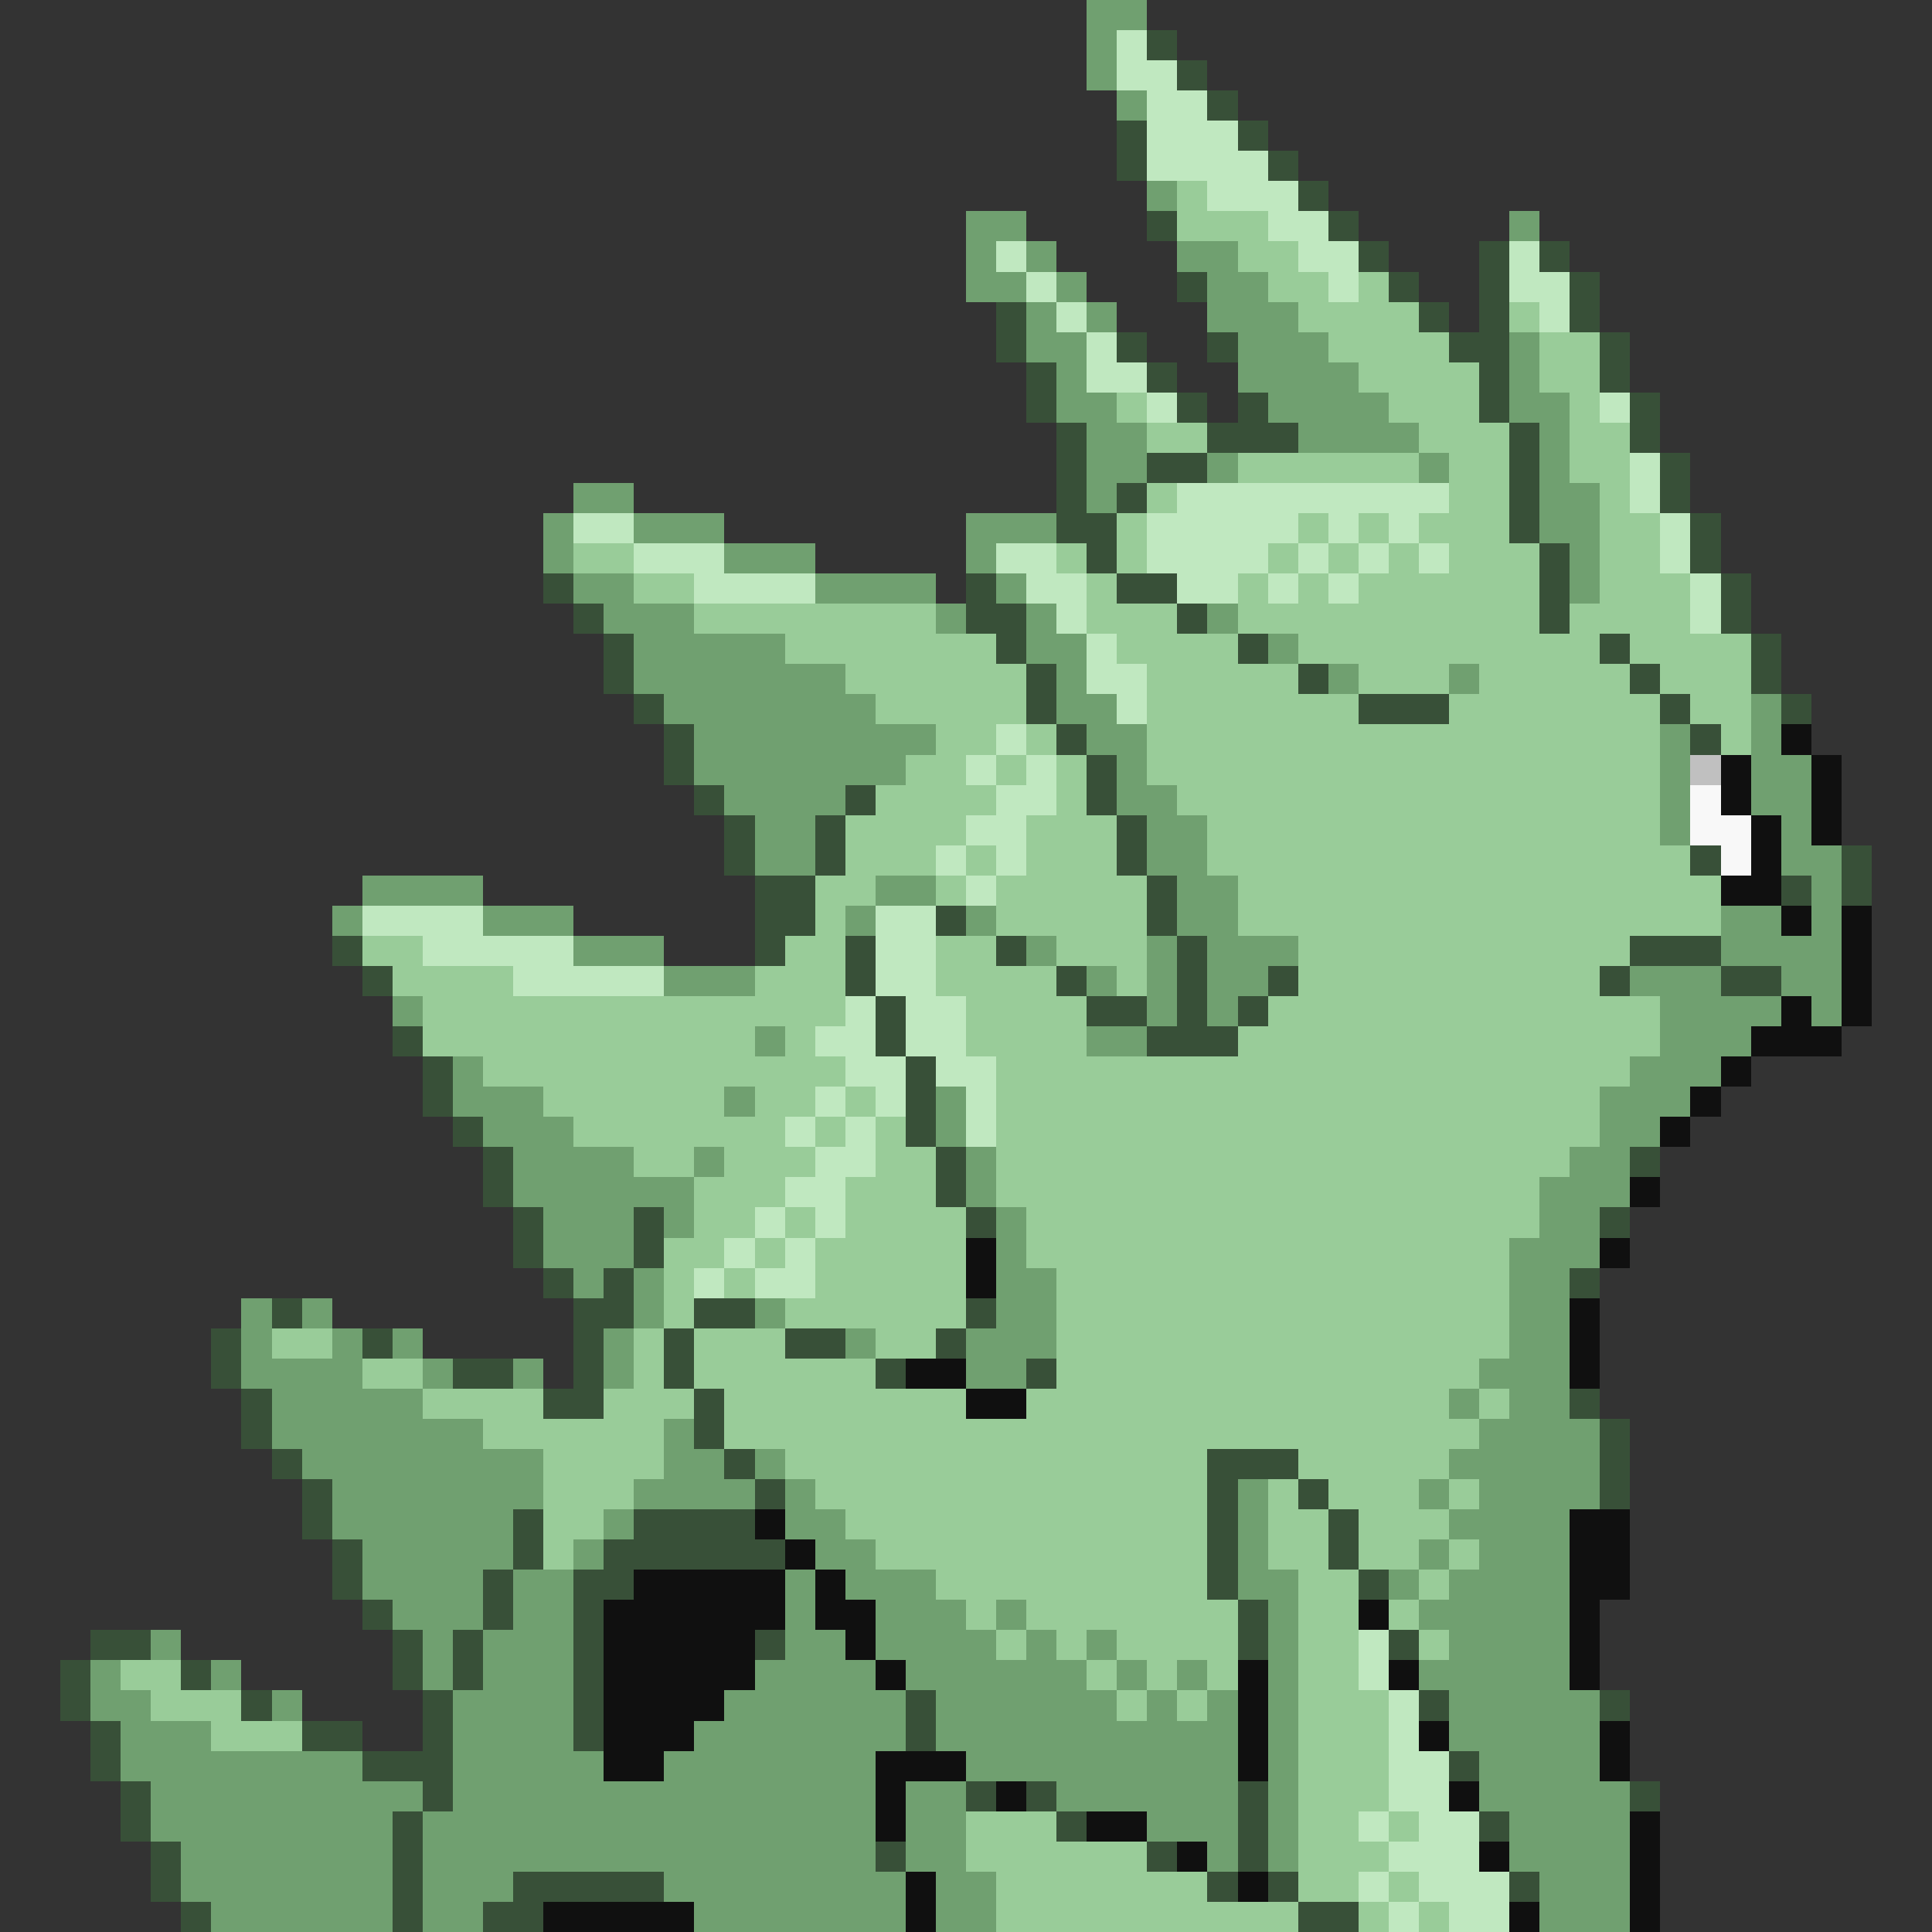 <svg xmlns="http://www.w3.org/2000/svg" viewBox="0 -0.5 64 64" shape-rendering="crispEdges">
<rect x="0" y="-0.5" width="64" height="64" fill="#333333" stroke="none"/>
<path stroke="#70a070" d="M36 0h2M36 1h1M36 2h1M37 3h1M38 6h1M32 7h2M50 7h1M32 8h1M34 8h1M39 8h2M32 9h2M35 9h1M40 9h2M34 10h1M36 10h1M40 10h3M34 11h2M41 11h3M50 11h1M35 12h1M41 12h4M50 12h1M35 13h2M42 13h4M50 13h2M36 14h2M43 14h4M51 14h1M36 15h2M40 15h1M47 15h1M51 15h1M19 16h2M36 16h1M51 16h2M18 17h1M21 17h3M32 17h3M51 17h2M18 18h1M24 18h3M32 18h1M52 18h1M19 19h2M27 19h4M33 19h1M52 19h1M20 20h3M31 20h1M34 20h1M40 20h1M21 21h5M34 21h2M42 21h1M21 22h7M35 22h1M44 22h1M48 22h1M22 23h7M35 23h2M58 23h1M23 24h8M36 24h2M55 24h1M58 24h1M23 25h7M37 25h1M55 25h1M58 25h2M24 26h4M37 26h2M55 26h1M58 26h2M25 27h2M38 27h2M55 27h1M59 27h1M25 28h2M38 28h2M59 28h2M12 29h4M29 29h2M39 29h2M60 29h1M11 30h1M16 30h3M28 30h1M32 30h1M39 30h2M57 30h2M60 30h1M19 31h3M34 31h1M38 31h1M40 31h3M57 31h4M22 32h3M36 32h1M38 32h1M40 32h2M54 32h3M59 32h2M13 33h1M38 33h1M40 33h1M55 33h4M60 33h1M25 34h1M36 34h2M55 34h3M15 35h1M54 35h3M15 36h3M24 36h1M31 36h1M53 36h3M16 37h3M31 37h1M53 37h2M17 38h4M23 38h1M32 38h1M52 38h2M17 39h6M32 39h1M51 39h3M18 40h3M22 40h1M33 40h1M51 40h2M18 41h3M33 41h1M50 41h3M19 42h1M21 42h1M33 42h2M50 42h2M8 43h1M10 43h1M21 43h1M25 43h1M33 43h2M50 43h2M8 44h1M11 44h1M13 44h1M20 44h1M28 44h1M32 44h3M50 44h2M8 45h4M14 45h1M17 45h1M20 45h1M32 45h2M49 45h3M9 46h5M48 46h1M50 46h2M9 47h7M22 47h1M49 47h4M10 48h8M22 48h2M25 48h1M48 48h5M11 49h7M21 49h4M26 49h1M41 49h1M47 49h1M49 49h4M11 50h6M20 50h1M26 50h2M41 50h1M48 50h4M12 51h5M19 51h1M27 51h2M41 51h1M47 51h1M49 51h3M12 52h4M17 52h2M26 52h1M28 52h3M41 52h2M46 52h1M48 52h4M13 53h3M17 53h2M26 53h1M29 53h3M33 53h1M42 53h1M47 53h5M5 54h1M14 54h1M16 54h3M26 54h2M29 54h4M34 54h1M36 54h1M42 54h1M48 54h4M3 55h1M7 55h1M14 55h1M16 55h3M25 55h4M30 55h6M37 55h1M39 55h1M42 55h1M47 55h5M3 56h2M9 56h1M15 56h4M24 56h6M31 56h6M38 56h1M40 56h1M42 56h1M48 56h5M4 57h3M15 57h4M23 57h7M31 57h10M42 57h1M48 57h5M4 58h8M15 58h5M22 58h7M32 58h9M42 58h1M49 58h4M5 59h9M15 59h14M30 59h2M35 59h6M42 59h1M49 59h5M5 60h8M14 60h15M30 60h2M38 60h3M42 60h1M50 60h4M6 61h7M14 61h15M30 61h2M40 61h1M42 61h1M50 61h4M6 62h7M14 62h3M22 62h8M31 62h2M51 62h3M7 63h6M14 63h2M23 63h7M31 63h2M51 63h3" />
<path stroke="#c0e8c0" d="M37 1h1M37 2h2M38 3h2M38 4h3M38 5h4M40 6h3M42 7h2M33 8h1M43 8h2M50 8h1M34 9h1M44 9h1M50 9h2M35 10h1M51 10h1M36 11h1M36 12h2M38 13h1M53 13h1M54 15h1M39 16h9M54 16h1M19 17h2M38 17h5M44 17h1M46 17h1M55 17h1M21 18h3M33 18h2M38 18h4M43 18h1M45 18h1M47 18h1M55 18h1M23 19h4M34 19h2M39 19h2M42 19h1M44 19h1M56 19h1M35 20h1M56 20h1M36 21h1M36 22h2M37 23h1M33 24h1M32 25h1M34 25h1M33 26h2M32 27h2M31 28h1M33 28h1M32 29h1M12 30h4M29 30h2M14 31h5M29 31h2M17 32h5M29 32h2M28 33h1M30 33h2M27 34h2M30 34h2M28 35h2M31 35h2M27 36h1M29 36h1M32 36h1M26 37h1M28 37h1M32 37h1M27 38h2M26 39h2M25 40h1M27 40h1M24 41h1M26 41h1M23 42h1M25 42h2M45 54h1M45 55h1M46 56h1M46 57h1M46 58h2M46 59h2M45 60h1M47 60h2M46 61h3M45 62h1M47 62h3M46 63h1M48 63h2" />
<path stroke="#385038" d="M38 1h1M39 2h1M40 3h1M37 4h1M41 4h1M37 5h1M42 5h1M43 6h1M38 7h1M44 7h1M45 8h1M49 8h1M51 8h1M39 9h1M46 9h1M49 9h1M52 9h1M33 10h1M47 10h1M49 10h1M52 10h1M33 11h1M37 11h1M40 11h1M48 11h2M53 11h1M34 12h1M38 12h1M49 12h1M53 12h1M34 13h1M39 13h1M41 13h1M49 13h1M54 13h1M35 14h1M40 14h3M50 14h1M54 14h1M35 15h1M38 15h2M50 15h1M55 15h1M35 16h1M37 16h1M50 16h1M55 16h1M35 17h2M50 17h1M56 17h1M36 18h1M51 18h1M56 18h1M18 19h1M32 19h1M37 19h2M51 19h1M57 19h1M19 20h1M32 20h2M39 20h1M51 20h1M57 20h1M20 21h1M33 21h1M41 21h1M53 21h1M58 21h1M20 22h1M34 22h1M43 22h1M54 22h1M58 22h1M21 23h1M34 23h1M45 23h3M55 23h1M59 23h1M22 24h1M35 24h1M56 24h1M22 25h1M36 25h1M23 26h1M28 26h1M36 26h1M24 27h1M27 27h1M37 27h1M24 28h1M27 28h1M37 28h1M56 28h1M61 28h1M25 29h2M38 29h1M59 29h1M61 29h1M25 30h2M31 30h1M38 30h1M11 31h1M25 31h1M28 31h1M33 31h1M39 31h1M54 31h3M12 32h1M28 32h1M35 32h1M39 32h1M42 32h1M53 32h1M57 32h2M29 33h1M36 33h2M39 33h1M41 33h1M13 34h1M29 34h1M38 34h3M14 35h1M30 35h1M14 36h1M30 36h1M15 37h1M30 37h1M16 38h1M31 38h1M54 38h1M16 39h1M31 39h1M17 40h1M21 40h1M32 40h1M53 40h1M17 41h1M21 41h1M18 42h1M20 42h1M52 42h1M9 43h1M19 43h2M23 43h2M32 43h1M7 44h1M12 44h1M19 44h1M22 44h1M26 44h2M31 44h1M7 45h1M15 45h2M19 45h1M22 45h1M29 45h1M34 45h1M8 46h1M18 46h2M23 46h1M52 46h1M8 47h1M23 47h1M53 47h1M9 48h1M24 48h1M40 48h3M53 48h1M10 49h1M25 49h1M40 49h1M43 49h1M53 49h1M10 50h1M17 50h1M21 50h4M40 50h1M44 50h1M11 51h1M17 51h1M20 51h6M40 51h1M44 51h1M11 52h1M16 52h1M19 52h2M40 52h1M45 52h1M12 53h1M16 53h1M19 53h1M41 53h1M3 54h2M13 54h1M15 54h1M19 54h1M25 54h1M41 54h1M46 54h1M2 55h1M6 55h1M13 55h1M15 55h1M19 55h1M2 56h1M8 56h1M14 56h1M19 56h1M30 56h1M47 56h1M53 56h1M3 57h1M10 57h2M14 57h1M19 57h1M30 57h1M3 58h1M12 58h3M48 58h1M4 59h1M14 59h1M32 59h1M34 59h1M41 59h1M54 59h1M4 60h1M13 60h1M35 60h1M41 60h1M49 60h1M5 61h1M13 61h1M29 61h1M38 61h1M41 61h1M5 62h1M13 62h1M17 62h5M40 62h1M42 62h1M50 62h1M6 63h1M13 63h1M16 63h2M43 63h2" />
<path stroke="#99cc99" d="M39 6h1M39 7h3M41 8h2M42 9h2M45 9h1M43 10h4M50 10h1M44 11h4M51 11h2M45 12h4M51 12h2M37 13h1M46 13h3M52 13h1M38 14h2M47 14h3M52 14h2M41 15h6M48 15h2M52 15h2M38 16h1M48 16h2M53 16h1M37 17h1M43 17h1M45 17h1M47 17h3M53 17h2M19 18h2M35 18h1M37 18h1M42 18h1M44 18h1M46 18h1M48 18h3M53 18h2M21 19h2M36 19h1M41 19h1M43 19h1M45 19h6M53 19h3M23 20h8M36 20h3M41 20h10M52 20h4M26 21h7M37 21h4M43 21h10M54 21h4M28 22h6M38 22h5M45 22h3M49 22h5M55 22h3M29 23h5M38 23h7M48 23h7M56 23h2M31 24h2M34 24h1M38 24h17M57 24h1M30 25h2M33 25h1M35 25h1M38 25h17M29 26h4M35 26h1M39 26h16M28 27h4M34 27h3M40 27h15M28 28h3M32 28h1M34 28h3M40 28h16M27 29h2M31 29h1M33 29h5M41 29h16M27 30h1M33 30h5M41 30h16M12 31h2M26 31h2M31 31h2M35 31h3M43 31h11M13 32h4M25 32h3M31 32h4M37 32h1M43 32h10M14 33h14M32 33h4M42 33h13M14 34h11M26 34h1M32 34h4M41 34h14M16 35h12M33 35h21M18 36h6M25 36h2M28 36h1M33 36h20M19 37h7M27 37h1M29 37h1M33 37h20M21 38h2M24 38h3M29 38h2M33 38h19M23 39h3M28 39h3M33 39h18M23 40h2M26 40h1M28 40h4M34 40h17M22 41h2M25 41h1M27 41h5M34 41h16M22 42h1M24 42h1M27 42h5M35 42h15M22 43h1M26 43h6M35 43h15M9 44h2M21 44h1M23 44h3M29 44h2M35 44h15M12 45h2M21 45h1M23 45h6M35 45h14M14 46h4M20 46h3M24 46h8M34 46h14M49 46h1M16 47h6M24 47h25M18 48h4M26 48h14M43 48h5M18 49h3M27 49h13M42 49h1M44 49h3M48 49h1M18 50h2M28 50h12M42 50h2M45 50h3M18 51h1M29 51h11M42 51h2M45 51h2M48 51h1M31 52h9M43 52h2M47 52h1M32 53h1M34 53h7M43 53h2M46 53h1M33 54h1M35 54h1M37 54h4M43 54h2M47 54h1M4 55h2M36 55h1M38 55h1M40 55h1M43 55h2M5 56h3M37 56h1M39 56h1M43 56h3M7 57h3M43 57h3M43 58h3M43 59h3M32 60h3M43 60h2M46 60h1M32 61h6M43 61h3M33 62h7M43 62h2M46 62h1M33 63h10M45 63h1M47 63h1" />
<path stroke="#101010" d="M59 24h1M57 25h1M60 25h1M57 26h1M60 26h1M58 27h1M60 27h1M58 28h1M57 29h2M59 30h1M61 30h1M61 31h1M61 32h1M59 33h1M61 33h1M58 34h3M57 35h1M56 36h1M55 37h1M54 39h1M32 41h1M53 41h1M32 42h1M52 43h1M52 44h1M30 45h2M52 45h1M32 46h2M25 50h1M52 50h2M26 51h1M52 51h2M21 52h5M27 52h1M52 52h2M20 53h6M27 53h2M45 53h1M52 53h1M20 54h5M28 54h1M52 54h1M20 55h5M29 55h1M41 55h1M46 55h1M52 55h1M20 56h4M41 56h1M20 57h3M41 57h1M47 57h1M53 57h1M20 58h2M29 58h3M41 58h1M53 58h1M29 59h1M33 59h1M48 59h1M29 60h1M36 60h2M54 60h1M39 61h1M49 61h1M54 61h1M30 62h1M41 62h1M54 62h1M18 63h5M30 63h1M50 63h1M54 63h1" />
<path stroke="#c0c0c0" d="M56 25h1" />
<path stroke="#f8f8f8" d="M56 26h1M56 27h2M57 28h1" />
</svg>